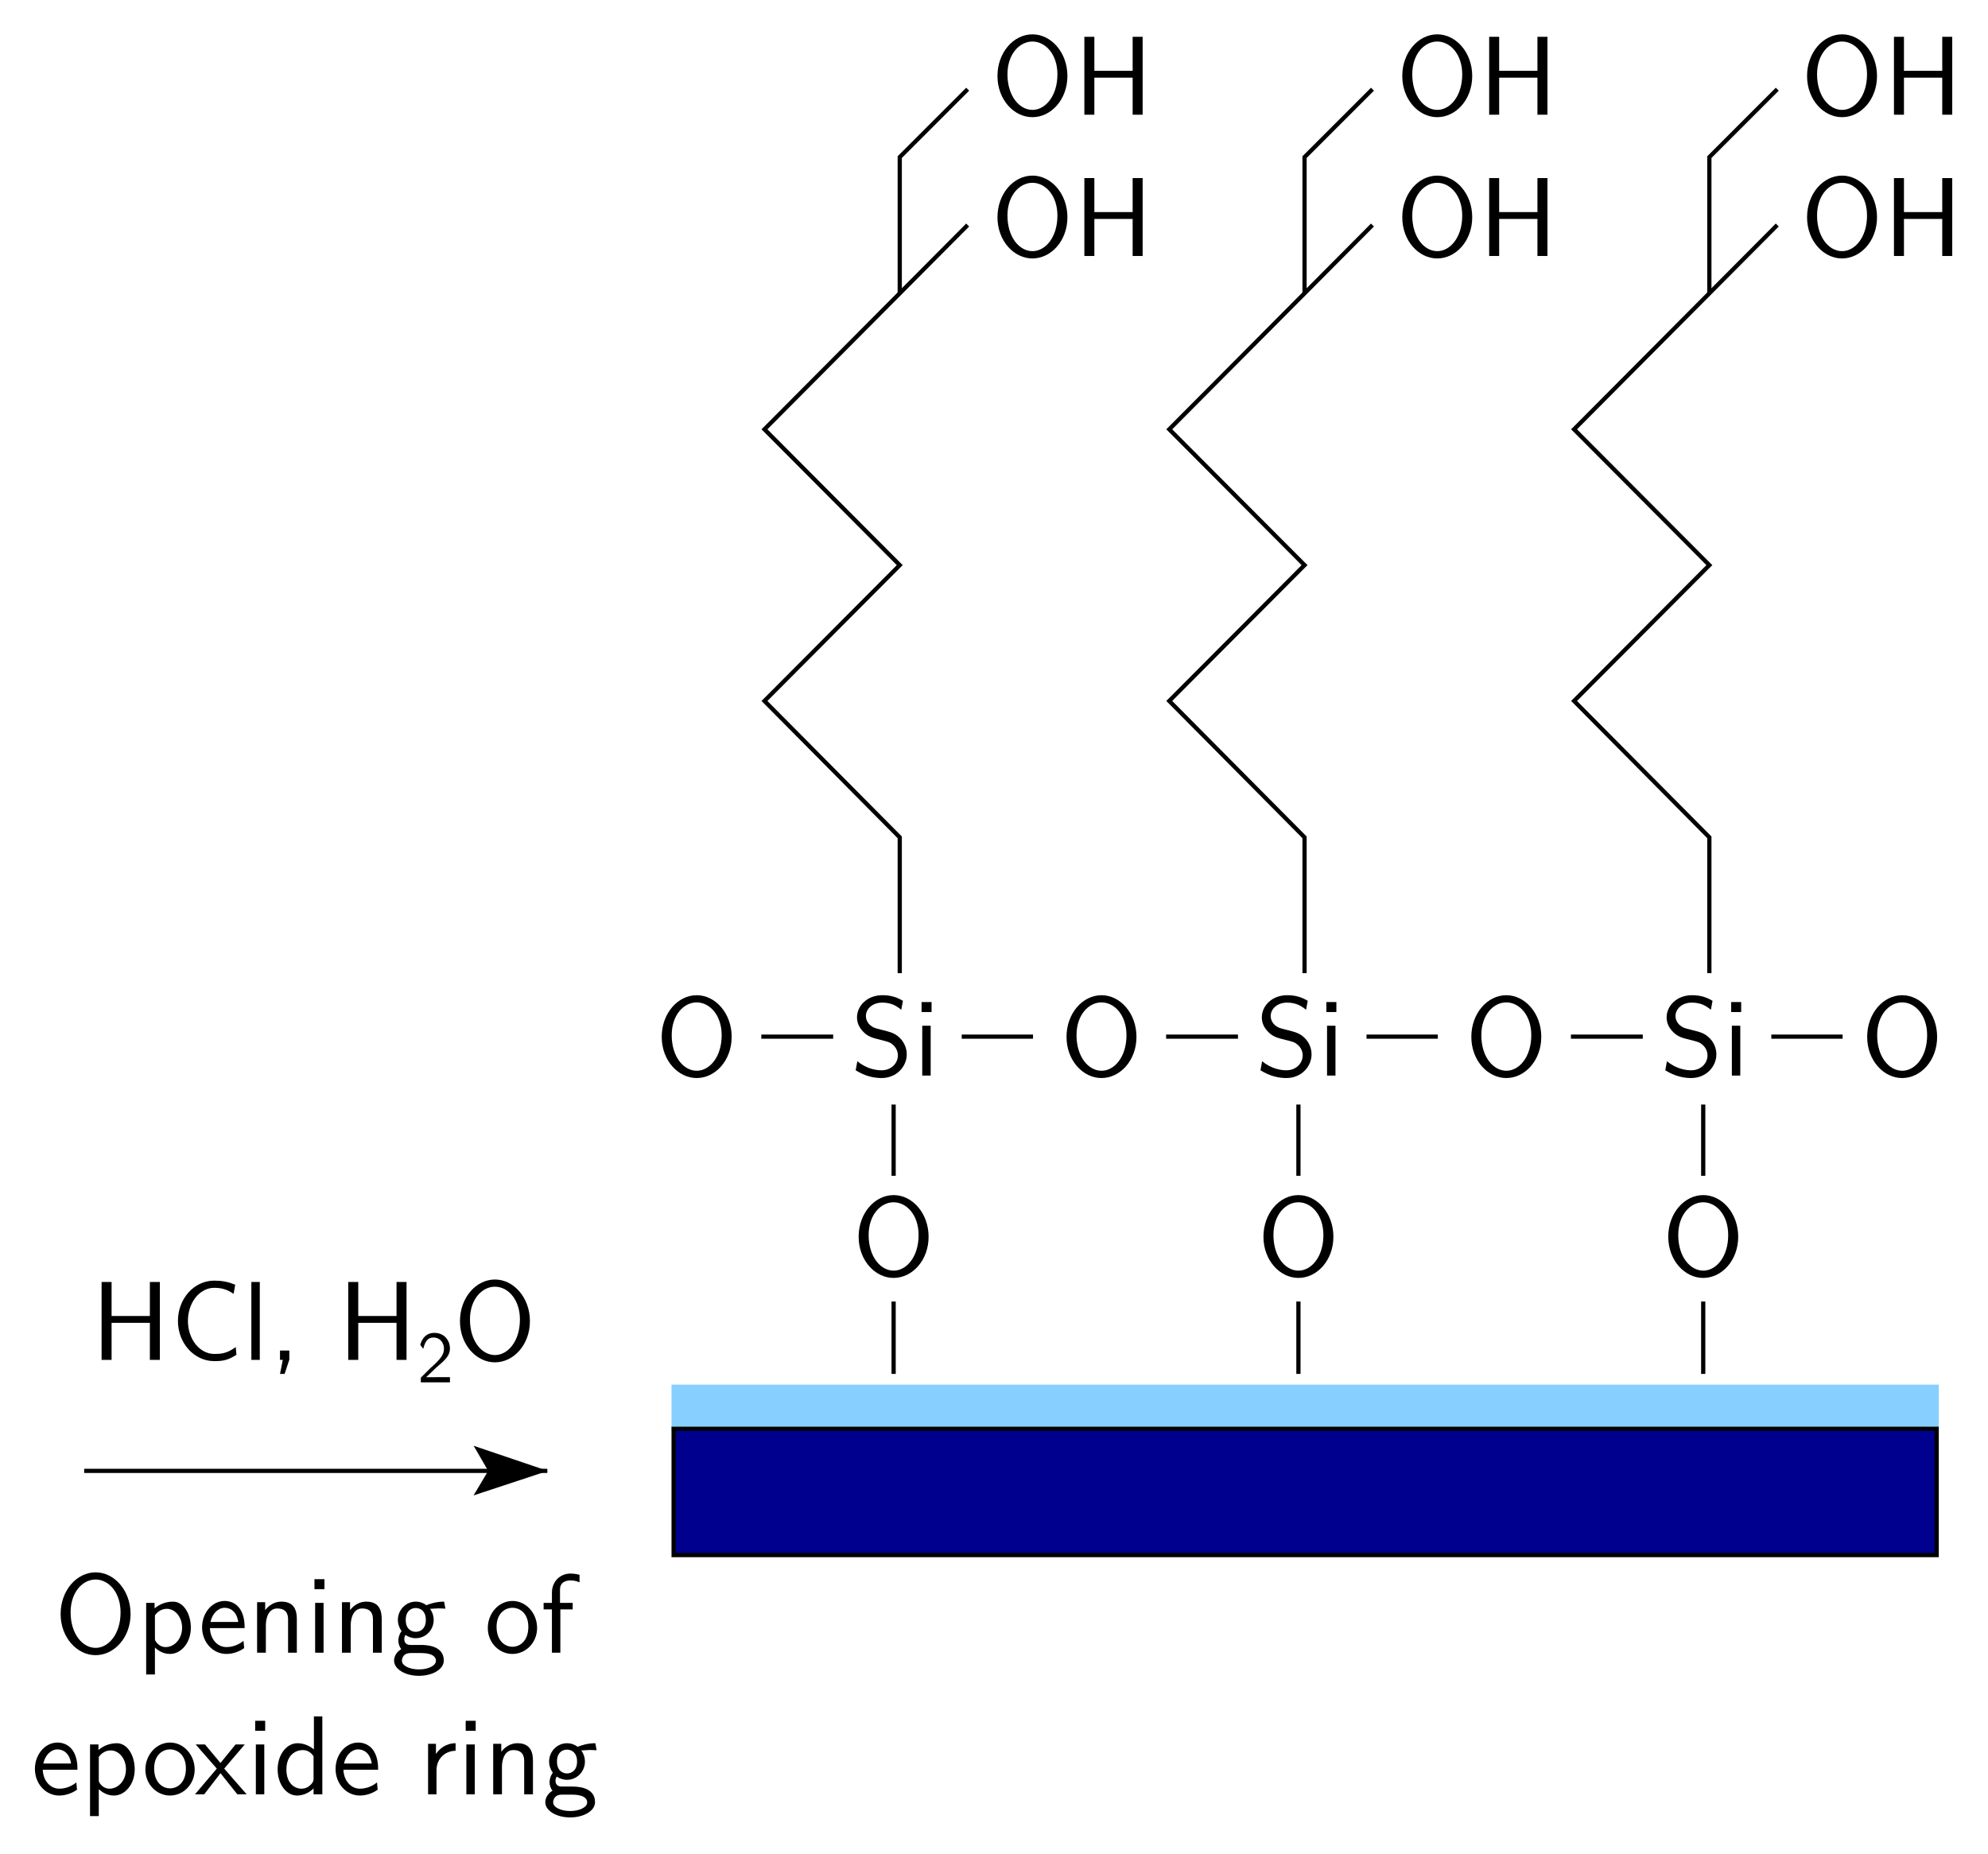 <?xml version="1.0" encoding="UTF-8" standalone="no"?>
<svg
   xmlns:dc="http://purl.org/dc/elements/1.1/"
   xmlns:cc="http://creativecommons.org/ns#"
   xmlns:rdf="http://www.w3.org/1999/02/22-rdf-syntax-ns#"
   xmlns:svg="http://www.w3.org/2000/svg"
   xmlns="http://www.w3.org/2000/svg"
   xmlns:sodipodi="http://sodipodi.sourceforge.net/DTD/sodipodi-0.dtd"
   xmlns:inkscape="http://www.inkscape.org/namespaces/inkscape"
   inkscape:version="1.0 (4035a4fb49, 2020-05-01)"
   sodipodi:docname="Biochips_functionalization_cea2_step4.svg"
   viewBox="0 0 283.242 264.164"
   height="264.164"
   width="283.242"
   xml:space="preserve"
   id="svg2"
   version="1.1"><defs
     id="defs6"><clipPath
       id="clipPath22"
       clipPathUnits="userSpaceOnUse"><path
         id="path20"
         d="M 951.417,834.339 H 4861.42 V 7244.34 H 951.417 Z" /></clipPath><clipPath
       id="clipPath54"
       clipPathUnits="userSpaceOnUse"><path
         id="path52"
         clip-rule="evenodd"
         d="M 951.417,834.339 H 4861.42 V 7244.34 H 951.417 Z M 4719.62,1345.34 h -45 v -82.8 l 22.8,67.2 22.2,-67.2 z" /></clipPath><clipPath
       id="clipPath64"
       clipPathUnits="userSpaceOnUse"><path
         id="path62"
         d="M 951.417,834.339 H 4861.42 V 7244.34 H 951.417 Z" /></clipPath><clipPath
       id="clipPath286"
       clipPathUnits="userSpaceOnUse"><path
         id="path284"
         clip-rule="evenodd"
         d="M 951.417,834.339 H 4861.42 V 7244.34 H 951.417 Z M 2424.62,5755.34 h -45 v -84 l 22.8,67.8 22.2,-67.8 z" /></clipPath><clipPath
       id="clipPath296"
       clipPathUnits="userSpaceOnUse"><path
         id="path294"
         d="M 951.417,834.339 H 4861.42 V 7244.34 H 951.417 Z" /></clipPath><clipPath
       id="clipPath308"
       clipPathUnits="userSpaceOnUse"><path
         id="path306"
         clip-rule="evenodd"
         d="M 951.417,834.339 H 4861.42 V 7244.34 H 951.417 Z M 2424.62,3055.34 h -45 v -84 l 22.8,67.8 22.2,-67.8 z" /></clipPath><clipPath
       id="clipPath318"
       clipPathUnits="userSpaceOnUse"><path
         id="path316"
         d="M 951.417,834.339 H 4861.42 V 7244.34 H 951.417 Z" /></clipPath><clipPath
       id="clipPath370"
       clipPathUnits="userSpaceOnUse"><path
         id="path368"
         clip-rule="evenodd"
         d="M 951.417,834.339 H 4861.42 V 7244.34 H 951.417 Z M 4719.62,5755.34 h -45 v -84 l 22.8,67.8 22.2,-67.8 z" /></clipPath><clipPath
       id="clipPath380"
       clipPathUnits="userSpaceOnUse"><path
         id="path378"
         d="M 951.417,834.339 H 4861.42 V 7244.34 H 951.417 Z" /></clipPath><clipPath
       id="clipPath392"
       clipPathUnits="userSpaceOnUse"><path
         id="path390"
         clip-rule="evenodd"
         d="M 951.417,834.339 H 4861.42 V 7244.34 H 951.417 Z M 4719.62,3460.34 h -45 v -84 l 22.8,67.8 22.2,-67.8 z" /></clipPath><clipPath
       id="clipPath402"
       clipPathUnits="userSpaceOnUse"><path
         id="path400"
         d="M 951.417,834.339 H 4861.42 V 7244.34 H 951.417 Z" /></clipPath></defs><sodipodi:namedview
     inkscape:current-layer="g10"
     inkscape:window-maximized="1"
     inkscape:window-y="0"
     inkscape:window-x="0"
     inkscape:cy="89.586093"
     inkscape:cx="701.60833"
     inkscape:zoom="0.9983453"
     showgrid="false"
     id="namedview4"
     inkscape:window-height="1015"
     inkscape:window-width="1920"
     inkscape:pageshadow="2"
     inkscape:pageopacity="0"
     guidetolerance="10"
     gridtolerance="10"
     objecttolerance="10"
     borderopacity="1"
     bordercolor="#666666"
     pagecolor="#ffffff"
     inkscape:document-rotation="0"
     fit-margin-top="5"
     fit-margin-left="5"
     fit-margin-right="5"
     fit-margin-bottom="5" /><g
     transform="matrix(0,1.333,1.333,0,-100.155,-416.554)"
     inkscape:label="rapport"
     inkscape:groupmode="layer"
     id="g10"><g
       id="g1138"><path
         id="path56"
         style="fill:none;stroke:#000000;stroke-width:0.45;stroke-linecap:butt;stroke-linejoin:miter;stroke-miterlimit:10;stroke-dasharray:none;stroke-opacity:1"
         d="M 469.742,84.134 V 133.634" /><path
         id="path66"
         style="fill:#000000;fill-opacity:1;fill-rule:evenodd;stroke:none;stroke-width:0.1"
         d="m 471.962,126.254 -2.22,6.72 -2.28,-6.72 2.28,1.32 2.22,-1.32" /><path
         id="path68"
         style="fill:none;stroke:#000000;stroke-width:0.45;stroke-linecap:butt;stroke-linejoin:miter;stroke-miterlimit:10;stroke-dasharray:none;stroke-opacity:1"
         d="m 471.962,126.254 -2.22,6.72 -2.28,-6.72 2.28,1.32 z" /><path
         id="path118"
         style="fill:#87cfff;fill-opacity:1;fill-rule:evenodd;stroke:none;stroke-width:0.1"
         d="m 460.742,147.134 h 4.5 v 135 h -4.5 z" /><path
         id="path120"
         style="fill:none;stroke:#87cfff;stroke-width:0.45;stroke-linecap:butt;stroke-linejoin:miter;stroke-miterlimit:10;stroke-dasharray:none;stroke-opacity:1"
         d="m 460.742,147.134 h 4.5 v 135 h -4.5 z" /><path
         id="path122"
         style="fill:#00008f;fill-opacity:1;fill-rule:evenodd;stroke:none;stroke-width:0.1"
         d="m 465.242,147.134 h 13.5 v 135 h -13.5 z" /><path
         id="path124"
         style="fill:none;stroke:#000000;stroke-width:0.45;stroke-linecap:butt;stroke-linejoin:miter;stroke-miterlimit:10;stroke-dasharray:none;stroke-opacity:1"
         d="m 465.242,147.134 h 13.5 v 135 h -13.5 z" /><g
         style="font-style:normal;font-weight:normal;font-size:12px;line-height:1.25;font-family:sans-serif;letter-spacing:0px;word-spacing:0px;fill:#000000;fill-opacity:1;stroke:none;stroke-width:0.75"
         id="text2317-5-2"
         transform="matrix(0,1,1,0,0,0)"
         aria-label="Opening of epoxide ring"><path
           id="path5201"
           style="font-style:normal;font-variant:normal;font-weight:normal;font-stretch:normal;font-size:12px;font-family:'Latin Modern Sans';-inkscape-font-specification:'Latin Modern Sans';text-align:center;text-anchor:middle;stroke-width:0.75"
           d="m 89.09,485.039 c 0,-2.52 -1.74,-4.452 -3.732,-4.452 -2.04,0 -3.744,1.956 -3.744,4.452 0,2.544 1.776,4.404 3.732,4.404 2.004,0 3.744,-1.884 3.744,-4.404 z m -1.068,-0.18 c 0,2.34 -1.296,3.804 -2.664,3.804 -1.416,0 -2.676,-1.5 -2.676,-3.804 0,-2.196 1.32,-3.504 2.664,-3.504 1.392,0 2.676,1.356 2.676,3.504 z" /><path
           id="path5203"
           style="font-style:normal;font-variant:normal;font-weight:normal;font-stretch:normal;font-size:12px;font-family:'Latin Modern Sans';-inkscape-font-specification:'Latin Modern Sans';text-align:center;text-anchor:middle;stroke-width:0.75"
           d="m 95.534,486.503 c 0,-1.44 -0.756,-2.784 -1.908,-2.784 -0.72,0 -1.416,0.252 -1.968,0.72 v -0.588 h -0.9 v 7.656 h 0.936 v -2.88 c 0.372,0.348 0.9,0.684 1.62,0.684 1.164,0 2.22,-1.176 2.22,-2.808 z m -0.936,0 c 0,1.236 -0.852,2.076 -1.752,2.076 -0.468,0 -0.792,-0.24 -1.032,-0.564 -0.12,-0.18 -0.12,-0.204 -0.12,-0.42 v -2.412 c 0.288,-0.42 0.756,-0.696 1.272,-0.696 0.912,0 1.632,0.912 1.632,2.016 z" /><path
           id="path5205"
           style="font-style:normal;font-variant:normal;font-weight:normal;font-stretch:normal;font-size:12px;font-family:'Latin Modern Sans';-inkscape-font-specification:'Latin Modern Sans';text-align:center;text-anchor:middle;stroke-width:0.75"
           d="m 101.282,486.551 c 0,-0.408 -0.012,-1.308 -0.48,-2.028 -0.492,-0.744 -1.224,-0.876 -1.656,-0.876 -1.332,0 -2.412,1.272 -2.412,2.82 0,1.584 1.152,2.844 2.592,2.844 0.756,0 1.44,-0.288 1.908,-0.624 l -0.072,-0.78 c -0.756,0.624 -1.548,0.672 -1.824,0.672 -0.96,0 -1.728,-0.852 -1.764,-2.028 z m -0.684,-0.66 h -2.964 c 0.192,-0.912 0.828,-1.512 1.512,-1.512 0.624,0 1.296,0.408 1.452,1.512 z" /><path
           id="path5207"
           style="font-style:normal;font-variant:normal;font-weight:normal;font-stretch:normal;font-size:12px;font-family:'Latin Modern Sans';-inkscape-font-specification:'Latin Modern Sans';text-align:center;text-anchor:middle;stroke-width:0.75"
           d="m 106.862,489.179 v -3.576 c 0,-0.792 -0.18,-1.884 -1.644,-1.884 -1.08,0 -1.668,0.816 -1.74,0.912 v -0.852 h -0.864 v 5.4 h 0.936 v -2.94 c 0,-0.792 0.3,-1.788 1.212,-1.788 1.152,0 1.164,0.852 1.164,1.236 v 3.492 z" /><path
           id="path5209"
           style="font-style:normal;font-variant:normal;font-weight:normal;font-stretch:normal;font-size:12px;font-family:'Latin Modern Sans';-inkscape-font-specification:'Latin Modern Sans';text-align:center;text-anchor:middle;stroke-width:0.75"
           d="m 109.718,489.179 v -5.328 h -0.9 v 5.328 z m 0.096,-6.792 v -1.068 h -1.068 v 1.068 z" /><path
           id="path5211"
           style="font-style:normal;font-variant:normal;font-weight:normal;font-stretch:normal;font-size:12px;font-family:'Latin Modern Sans';-inkscape-font-specification:'Latin Modern Sans';text-align:center;text-anchor:middle;stroke-width:0.75"
           d="m 115.934,489.179 v -3.576 c 0,-0.792 -0.18,-1.884 -1.644,-1.884 -1.08,0 -1.668,0.816 -1.74,0.912 v -0.852 h -0.864 v 5.4 h 0.936 v -2.94 c 0,-0.792 0.3,-1.788 1.212,-1.788 1.152,0 1.164,0.852 1.164,1.236 v 3.492 z" /><path
           id="path5213"
           style="font-style:normal;font-variant:normal;font-weight:normal;font-stretch:normal;font-size:12px;font-family:'Latin Modern Sans';-inkscape-font-specification:'Latin Modern Sans';text-align:center;text-anchor:middle;stroke-width:0.75"
           d="m 122.738,484.475 -0.132,-0.756 c -0.84,0 -1.536,0.228 -1.896,0.384 -0.252,-0.204 -0.66,-0.384 -1.14,-0.384 -1.032,0 -1.908,0.864 -1.908,1.956 0,0.444 0.156,0.876 0.396,1.188 -0.348,0.492 -0.348,0.96 -0.348,1.02 0,0.312 0.108,0.66 0.312,0.912 -0.624,0.372 -0.768,0.924 -0.768,1.236 0,0.9 1.188,1.62 2.652,1.62 1.476,0 2.664,-0.708 2.664,-1.632 0,-1.668 -2.004,-1.668 -2.472,-1.668 h -1.056 c -0.156,0 -0.696,0 -0.696,-0.636 0,-0.132 0.048,-0.324 0.132,-0.432 0.252,0.18 0.648,0.348 1.092,0.348 1.08,0 1.92,-0.888 1.92,-1.956 0,-0.576 -0.264,-1.02 -0.396,-1.2 l 0.048,0.012 c 0.264,0 0.6,-0.048 0.888,-0.048 0.216,0 0.708,0.036 0.708,0.036 z m -2.088,1.2 c 0,0.936 -0.564,1.272 -1.08,1.272 -0.444,0 -1.068,-0.276 -1.068,-1.272 0,-0.996 0.624,-1.272 1.068,-1.272 0.516,0 1.08,0.336 1.08,1.272 z m 1.08,4.368 c 0,0.528 -0.828,0.924 -1.812,0.924 -0.972,0 -1.824,-0.372 -1.824,-0.936 0,-0.036 0,-0.816 0.936,-0.816 h 1.08 c 0.264,0 1.62,0 1.62,0.828 z" /><path
           id="path5215"
           style="font-style:normal;font-variant:normal;font-weight:normal;font-stretch:normal;font-size:12px;font-family:'Latin Modern Sans';-inkscape-font-specification:'Latin Modern Sans';text-align:center;text-anchor:middle;stroke-width:0.75"
           d="m 132.542,486.539 c 0,-1.608 -1.2,-2.892 -2.628,-2.892 -1.476,0 -2.64,1.32 -2.64,2.892 0,1.584 1.224,2.772 2.628,2.772 1.44,0 2.64,-1.212 2.64,-2.772 z m -0.936,-0.12 c 0,1.416 -0.816,2.124 -1.704,2.124 -0.828,0 -1.692,-0.672 -1.692,-2.124 0,-1.452 0.912,-2.04 1.692,-2.04 0.84,0 1.704,0.624 1.704,2.04 z" /><path
           id="path5217"
           style="font-style:normal;font-variant:normal;font-weight:normal;font-stretch:normal;font-size:12px;font-family:'Latin Modern Sans';-inkscape-font-specification:'Latin Modern Sans';text-align:center;text-anchor:middle;stroke-width:0.75"
           d="m 137.078,481.655 v -0.804 c -0.144,-0.036 -0.516,-0.132 -0.96,-0.132 -1.128,0 -1.992,0.852 -1.992,2.052 v 1.08 h -0.888 v 0.696 h 0.888 v 4.632 h 0.9 v -4.632 h 1.32 v -0.696 h -1.356 v -1.428 c 0,-0.888 0.804,-0.972 1.116,-0.972 0.24,0 0.564,0.024 0.972,0.204 z" /><path
           id="path5219"
           style="font-style:normal;font-variant:normal;font-weight:normal;font-stretch:normal;font-size:12px;font-family:'Latin Modern Sans';-inkscape-font-specification:'Latin Modern Sans';text-align:center;text-anchor:middle;stroke-width:0.75"
           d="m 83.414,501.689 c 0,-0.408 -0.012,-1.308 -0.48,-2.028 -0.492,-0.744 -1.224,-0.876 -1.656,-0.876 -1.332,0 -2.412,1.272 -2.412,2.82 0,1.584 1.152,2.844 2.592,2.844 0.756,0 1.44,-0.288 1.908,-0.624 l -0.072,-0.78 c -0.756,0.624 -1.548,0.672 -1.824,0.672 -0.96,0 -1.728,-0.852 -1.764,-2.028 z m -0.684,-0.66 h -2.964 c 0.192,-0.912 0.828,-1.512 1.512,-1.512 0.624,0 1.296,0.408 1.452,1.512 z" /><path
           id="path5221"
           style="font-style:normal;font-variant:normal;font-weight:normal;font-stretch:normal;font-size:12px;font-family:'Latin Modern Sans';-inkscape-font-specification:'Latin Modern Sans';text-align:center;text-anchor:middle;stroke-width:0.75"
           d="m 89.534,501.641 c 0,-1.44 -0.756,-2.784 -1.908,-2.784 -0.72,0 -1.416,0.252 -1.968,0.72 v -0.588 h -0.9 v 7.656 h 0.936 v -2.88 c 0.372,0.348 0.9,0.684 1.62,0.684 1.164,0 2.22,-1.176 2.22,-2.808 z m -0.936,0 c 0,1.236 -0.852,2.076 -1.752,2.076 -0.468,0 -0.792,-0.24 -1.032,-0.564 -0.12,-0.18 -0.12,-0.204 -0.12,-0.42 v -2.412 c 0.288,-0.42 0.756,-0.696 1.272,-0.696 0.912,0 1.632,0.912 1.632,2.016 z" /><path
           id="path5223"
           style="font-style:normal;font-variant:normal;font-weight:normal;font-stretch:normal;font-size:12px;font-family:'Latin Modern Sans';-inkscape-font-specification:'Latin Modern Sans';text-align:center;text-anchor:middle;stroke-width:0.75"
           d="m 95.942,501.677 c 0,-1.608 -1.2,-2.892 -2.628,-2.892 -1.476,0 -2.64,1.32 -2.64,2.892 0,1.584 1.224,2.772 2.628,2.772 1.44,0 2.64,-1.212 2.64,-2.772 z m -0.936,-0.12 c 0,1.416 -0.816,2.124 -1.704,2.124 -0.828,0 -1.692,-0.672 -1.692,-2.124 0,-1.452 0.912,-2.04 1.692,-2.04 0.84,0 1.704,0.624 1.704,2.04 z" /><path
           id="path5225"
           style="font-style:normal;font-variant:normal;font-weight:normal;font-stretch:normal;font-size:12px;font-family:'Latin Modern Sans';-inkscape-font-specification:'Latin Modern Sans';text-align:center;text-anchor:middle;stroke-width:0.75"
           d="m 101.498,504.317 -2.4,-2.748 2.196,-2.58 h -0.984 l -1.608,1.98 -1.656,-1.98 h -0.996 l 2.256,2.58 -2.328,2.748 h 0.984 l 1.74,-2.256 1.8,2.256 z" /><path
           id="path5227"
           style="font-style:normal;font-variant:normal;font-weight:normal;font-stretch:normal;font-size:12px;font-family:'Latin Modern Sans';-inkscape-font-specification:'Latin Modern Sans';text-align:center;text-anchor:middle;stroke-width:0.75"
           d="m 103.382,504.317 v -5.328 h -0.9 v 5.328 z m 0.096,-6.792 v -1.068 h -1.068 v 1.068 z" /><path
           id="path5229"
           style="font-style:normal;font-variant:normal;font-weight:normal;font-stretch:normal;font-size:12px;font-family:'Latin Modern Sans';-inkscape-font-specification:'Latin Modern Sans';text-align:center;text-anchor:middle;stroke-width:0.75"
           d="m 109.586,504.317 v -8.328 h -0.9 v 3.528 c -0.636,-0.528 -1.308,-0.66 -1.752,-0.66 -1.188,0 -2.124,1.248 -2.124,2.796 0,1.572 0.924,2.796 2.064,2.796 0.396,0 1.104,-0.108 1.776,-0.756 v 0.624 z m -0.936,-1.668 c 0,0.168 -0.012,0.384 -0.396,0.732 -0.276,0.24 -0.576,0.336 -0.888,0.336 -0.744,0 -1.62,-0.564 -1.62,-2.052 0,-1.584 1.032,-2.076 1.74,-2.076 0.54,0 0.9,0.276 1.164,0.66 z" /><path
           id="path5231"
           style="font-style:normal;font-variant:normal;font-weight:normal;font-stretch:normal;font-size:12px;font-family:'Latin Modern Sans';-inkscape-font-specification:'Latin Modern Sans';text-align:center;text-anchor:middle;stroke-width:0.75"
           d="m 115.55,501.689 c 0,-0.408 -0.012,-1.308 -0.48,-2.028 -0.492,-0.744 -1.224,-0.876 -1.656,-0.876 -1.332,0 -2.412,1.272 -2.412,2.82 0,1.584 1.152,2.844 2.592,2.844 0.756,0 1.44,-0.288 1.908,-0.624 l -0.072,-0.78 c -0.756,0.624 -1.548,0.672 -1.824,0.672 -0.96,0 -1.728,-0.852 -1.764,-2.028 z m -0.684,-0.66 h -2.964 c 0.192,-0.912 0.828,-1.512 1.512,-1.512 0.624,0 1.296,0.408 1.452,1.512 z" /><path
           id="path5233"
           style="font-style:normal;font-variant:normal;font-weight:normal;font-stretch:normal;font-size:12px;font-family:'Latin Modern Sans';-inkscape-font-specification:'Latin Modern Sans';text-align:center;text-anchor:middle;stroke-width:0.75"
           d="m 123.83,499.661 v -0.804 c -1.068,0.012 -1.728,0.6 -2.1,1.152 v -1.092 h -0.84 v 5.4 h 0.9 v -2.568 c 0,-1.2 0.864,-2.064 2.04,-2.088 z" /><path
           id="path5235"
           style="font-style:normal;font-variant:normal;font-weight:normal;font-stretch:normal;font-size:12px;font-family:'Latin Modern Sans';-inkscape-font-specification:'Latin Modern Sans';text-align:center;text-anchor:middle;stroke-width:0.75"
           d="m 125.882,504.317 v -5.328 h -0.9 v 5.328 z m 0.096,-6.792 v -1.068 h -1.068 v 1.068 z" /><path
           id="path5237"
           style="font-style:normal;font-variant:normal;font-weight:normal;font-stretch:normal;font-size:12px;font-family:'Latin Modern Sans';-inkscape-font-specification:'Latin Modern Sans';text-align:center;text-anchor:middle;stroke-width:0.75"
           d="m 132.098,504.317 v -3.576 c 0,-0.792 -0.18,-1.884 -1.644,-1.884 -1.08,0 -1.668,0.816 -1.74,0.912 v -0.852 h -0.864 v 5.4 h 0.936 v -2.94 c 0,-0.792 0.3,-1.788 1.212,-1.788 1.152,0 1.164,0.852 1.164,1.236 v 3.492 z" /><path
           id="path5239"
           style="font-style:normal;font-variant:normal;font-weight:normal;font-stretch:normal;font-size:12px;font-family:'Latin Modern Sans';-inkscape-font-specification:'Latin Modern Sans';text-align:center;text-anchor:middle;stroke-width:0.75"
           d="m 138.902,499.613 -0.132,-0.756 c -0.84,0 -1.536,0.228 -1.896,0.384 -0.252,-0.204 -0.66,-0.384 -1.14,-0.384 -1.032,0 -1.908,0.864 -1.908,1.956 0,0.444 0.156,0.876 0.396,1.188 -0.348,0.492 -0.348,0.96 -0.348,1.02 0,0.312 0.108,0.66 0.312,0.912 -0.624,0.372 -0.768,0.924 -0.768,1.236 0,0.9 1.188,1.62 2.652,1.62 1.476,0 2.664,-0.708 2.664,-1.632 0,-1.668 -2.004,-1.668 -2.472,-1.668 h -1.056 c -0.156,0 -0.696,0 -0.696,-0.636 0,-0.132 0.048,-0.324 0.132,-0.432 0.252,0.18 0.648,0.348 1.092,0.348 1.08,0 1.92,-0.888 1.92,-1.956 0,-0.576 -0.264,-1.02 -0.396,-1.2 l 0.048,0.012 c 0.264,0 0.6,-0.048 0.888,-0.048 0.216,0 0.708,0.036 0.708,0.036 z m -2.088,1.2 c 0,0.936 -0.564,1.272 -1.08,1.272 -0.444,0 -1.068,-0.276 -1.068,-1.272 0,-0.996 0.624,-1.272 1.068,-1.272 0.516,0 1.08,0.336 1.08,1.272 z m 1.08,4.368 c 0,0.528 -0.828,0.924 -1.812,0.924 -0.972,0 -1.824,-0.372 -1.824,-0.936 0,-0.036 0,-0.816 0.936,-0.816 h 1.08 c 0.264,0 1.62,0 1.62,0.828 z" /></g><g
         style="font-style:normal;font-weight:normal;font-size:12px;line-height:1.25;font-family:sans-serif;letter-spacing:0px;word-spacing:0px;fill:#000000;fill-opacity:1;stroke:none;stroke-width:0.75"
         id="text2317-2-0-3-61"
         transform="matrix(0,1,1,0,0,0)"
         aria-label="HCl, H2O"><path
           id="path5242"
           style="font-style:normal;font-variant:normal;font-weight:normal;font-stretch:normal;font-size:12px;font-family:'Latin Modern Sans';-inkscape-font-specification:'Latin Modern Sans';stroke-width:0.75"
           d="m 92.222,457.874 v -8.328 h -1.068 v 3.636 h -4.092 v -3.636 h -1.068 v 8.328 h 1.068 v -3.96 h 4.092 v 3.96 z" /><path
           id="path5244"
           style="font-style:normal;font-variant:normal;font-weight:normal;font-stretch:normal;font-size:12px;font-family:'Latin Modern Sans';-inkscape-font-specification:'Latin Modern Sans';stroke-width:0.75"
           d="m 100.406,457.334 -0.072,-0.828 c -0.348,0.24 -0.696,0.468 -1.104,0.588 -0.384,0.132 -0.804,0.144 -1.212,0.144 -0.78,0 -1.488,-0.42 -1.98,-1.032 -0.552,-0.708 -0.816,-1.596 -0.816,-2.496 0,-0.9 0.264,-1.8 0.816,-2.508 0.492,-0.612 1.2,-1.032 1.98,-1.032 0.36,0 0.732,0.036 1.08,0.144 0.36,0.108 0.696,0.288 1.008,0.504 l 0.168,-0.984 c -0.36,-0.144 -0.732,-0.264 -1.116,-0.336 -0.372,-0.072 -0.756,-0.096 -1.14,-0.096 -1.056,0 -2.028,0.48 -2.736,1.26 -0.744,0.84 -1.128,1.932 -1.128,3.048 0,1.116 0.384,2.208 1.128,3.036 0.708,0.78 1.68,1.26 2.736,1.26 0.42,0 0.84,-0.012 1.248,-0.132 0.408,-0.108 0.78,-0.324 1.14,-0.54 z" /><path
           id="path5246"
           style="font-style:normal;font-variant:normal;font-weight:normal;font-stretch:normal;font-size:12px;font-family:'Latin Modern Sans';-inkscape-font-specification:'Latin Modern Sans';stroke-width:0.75"
           d="m 102.902,457.874 v -8.328 h -0.9 v 8.328 z" /><path
           id="path5248"
           style="font-style:normal;font-variant:normal;font-weight:normal;font-stretch:normal;font-size:12px;font-family:'Latin Modern Sans';-inkscape-font-specification:'Latin Modern Sans';stroke-width:0.75"
           d="m 106.058,457.862 v -0.984 h -0.996 v 0.996 h 0.3 l -0.3,1.5 h 0.492 z" /><path
           id="path5250"
           style="font-style:normal;font-variant:normal;font-weight:normal;font-stretch:normal;font-size:12px;font-family:'Latin Modern Sans';-inkscape-font-specification:'Latin Modern Sans';stroke-width:0.75"
           d="m 118.586,457.874 v -8.328 h -1.068 v 3.636 h -4.092 v -3.636 h -1.068 v 8.328 h 1.068 v -3.96 h 4.092 v 3.96 z" /><path
           id="path5252"
           style="font-size:65%;baseline-shift:sub"
           d="m 123.228,460.274 v -0.554 h -1.42 c -0.094,0 -0.187,0.008 -0.281,0.008 h -0.85 c 0.25,-0.218 0.842,-0.803 1.084,-1.03 0.148,-0.14 0.546,-0.468 0.694,-0.608 0.351,-0.351 0.772,-0.764 0.772,-1.427 0,-0.897 -0.632,-1.677 -1.661,-1.677 -0.889,0 -1.326,0.608 -1.513,1.279 0.094,0.133 0.133,0.179 0.148,0.203 0.016,0.016 0.094,0.117 0.172,0.226 0.156,-0.601 0.374,-1.209 1.084,-1.209 0.733,0 1.131,0.585 1.131,1.193 0,0.663 -0.445,1.108 -0.905,1.576 l -0.601,0.554 -0.967,0.967 v 0.499 z" /><path
           id="path5254"
           style="font-style:normal;font-variant:normal;font-weight:normal;font-stretch:normal;font-size:12px;font-family:'Latin Modern Sans';-inkscape-font-specification:'Latin Modern Sans';stroke-width:0.75"
           d="m 131.774,453.734 c 0,-2.52 -1.74,-4.452 -3.732,-4.452 -2.04,0 -3.744,1.956 -3.744,4.452 0,2.544 1.776,4.404 3.732,4.404 2.004,0 3.744,-1.884 3.744,-4.404 z m -1.068,-0.18 c 0,2.34 -1.296,3.804 -2.664,3.804 -1.416,0 -2.676,-1.5 -2.676,-3.804 0,-2.196 1.32,-3.504 2.664,-3.504 1.392,0 2.676,1.356 2.676,3.504 z" /></g><g
         style="font-style:normal;font-weight:normal;font-size:12px;line-height:1.25;font-family:sans-serif;letter-spacing:0px;word-spacing:0px;fill:#000000;fill-opacity:1;stroke:none;stroke-width:0.75"
         id="text2317-2-0-3-2-10-2-43-59-4"
         transform="matrix(0,1,1,0,0,0)"
         aria-label="O"><path
           id="path5333"
           style="font-style:normal;font-variant:normal;font-weight:normal;font-stretch:normal;font-size:12px;font-family:'Latin Modern Sans';-inkscape-font-specification:'Latin Modern Sans';stroke-width:0.75"
           d="m 282.182,423.34 c 0,-2.52 -1.74,-4.452 -3.732,-4.452 -2.04,0 -3.744,1.956 -3.744,4.452 0,2.544 1.776,4.404 3.732,4.404 2.004,0 3.744,-1.884 3.744,-4.404 z m -1.068,-0.18 c 0,2.34 -1.296,3.804 -2.664,3.804 -1.416,0 -2.676,-1.5 -2.676,-3.804 0,-2.196 1.32,-3.504 2.664,-3.504 1.392,0 2.676,1.356 2.676,3.504 z" /></g><path
         id="path70"
         style="fill:none;stroke:#000000;stroke-width:0.45;stroke-linecap:butt;stroke-linejoin:miter;stroke-miterlimit:10;stroke-dasharray:none;stroke-opacity:1"
         d="m 416.53,257.837 h -14.52 l -14.58,-14.46 -14.52,14.46 -14.52,-14.46 -21.84,21.72" /><path
         id="path72"
         style="fill:none;stroke:#000000;stroke-width:0.45;stroke-linecap:butt;stroke-linejoin:miter;stroke-miterlimit:10;stroke-dasharray:none;stroke-opacity:1"
         d="m 343.87,257.837 h -14.58 l -7.26,7.26" /><g
         style="font-style:normal;font-weight:normal;font-size:12px;line-height:1.25;font-family:sans-serif;letter-spacing:0px;word-spacing:0px;fill:#000000;fill-opacity:1;stroke:none;stroke-width:0.75"
         id="text2317-2-0-3-2"
         transform="matrix(0,1,1,0,0,0)"
         aria-label="OH"><path
           id="path5257"
           style="font-style:normal;font-variant:normal;font-weight:normal;font-stretch:normal;font-size:12px;font-family:'Latin Modern Sans';-inkscape-font-specification:'Latin Modern Sans';stroke-width:0.75"
           d="m 275.757,320.617 c 0,-2.52 -1.74,-4.452 -3.732,-4.452 -2.04,0 -3.744,1.956 -3.744,4.452 0,2.544 1.776,4.404 3.732,4.404 2.004,0 3.744,-1.884 3.744,-4.404 z m -1.068,-0.18 c 0,2.34 -1.296,3.804 -2.664,3.804 -1.416,0 -2.676,-1.5 -2.676,-3.804 0,-2.196 1.32,-3.504 2.664,-3.504 1.392,0 2.676,1.356 2.676,3.504 z" /><path
           id="path5259"
           style="font-style:normal;font-variant:normal;font-weight:normal;font-stretch:normal;font-size:12px;font-family:'Latin Modern Sans';-inkscape-font-specification:'Latin Modern Sans';stroke-width:0.75"
           d="m 283.797,324.757 v -8.328 h -1.068 v 3.636 h -4.092 v -3.636 h -1.068 v 8.328 h 1.068 v -3.96 h 4.092 v 3.96 z" /></g><g
         style="font-style:normal;font-weight:normal;font-size:12px;line-height:1.25;font-family:sans-serif;letter-spacing:0px;word-spacing:0px;fill:#000000;fill-opacity:1;stroke:none;stroke-width:0.75"
         id="text2317-2-0-3-2-9"
         transform="matrix(0,1,1,0,0,0)"
         aria-label="OH"><path
           id="path5262"
           style="font-style:normal;font-variant:normal;font-weight:normal;font-stretch:normal;font-size:12px;font-family:'Latin Modern Sans';-inkscape-font-specification:'Latin Modern Sans';stroke-width:0.75"
           d="m 275.757,335.719 c 0,-2.52 -1.74,-4.452 -3.732,-4.452 -2.04,0 -3.744,1.956 -3.744,4.452 0,2.544 1.776,4.404 3.732,4.404 2.004,0 3.744,-1.884 3.744,-4.404 z m -1.068,-0.18 c 0,2.34 -1.296,3.804 -2.664,3.804 -1.416,0 -2.676,-1.5 -2.676,-3.804 0,-2.196 1.32,-3.504 2.664,-3.504 1.392,0 2.676,1.356 2.676,3.504 z" /><path
           id="path5264"
           style="font-style:normal;font-variant:normal;font-weight:normal;font-stretch:normal;font-size:12px;font-family:'Latin Modern Sans';-inkscape-font-specification:'Latin Modern Sans';stroke-width:0.75"
           d="m 283.797,339.859 v -8.328 h -1.068 v 3.636 h -4.092 v -3.636 h -1.068 v 8.328 h 1.068 v -3.96 h 4.092 v 3.96 z" /></g><g
         style="font-style:normal;font-weight:normal;font-size:12px;line-height:1.25;font-family:sans-serif;letter-spacing:0px;word-spacing:0px;fill:#000000;fill-opacity:1;stroke:none;stroke-width:0.75"
         id="text2317-2-0-3-2-10-2-43-5-3"
         transform="matrix(0,1,1,0,0,0)"
         aria-label="O"><path
           id="path5336"
           style="font-style:normal;font-variant:normal;font-weight:normal;font-stretch:normal;font-size:12px;font-family:'Latin Modern Sans';-inkscape-font-specification:'Latin Modern Sans';stroke-width:0.75"
           d="m 239.872,423.34 c 0,-2.52 -1.74,-4.452 -3.732,-4.452 -2.04,0 -3.744,1.956 -3.744,4.452 0,2.544 1.776,4.404 3.732,4.404 2.004,0 3.744,-1.884 3.744,-4.404 z m -1.068,-0.18 c 0,2.34 -1.296,3.804 -2.664,3.804 -1.416,0 -2.676,-1.5 -2.676,-3.804 0,-2.196 1.32,-3.504 2.664,-3.504 1.392,0 2.676,1.356 2.676,3.504 z" /></g><path
         id="path224-7-8"
         style="fill:none;stroke:#000000;stroke-width:0.45;stroke-linecap:butt;stroke-linejoin:miter;stroke-miterlimit:10;stroke-dasharray:none;stroke-opacity:1"
         d="m 423.316,264.461 v 7.62" /><path
         id="path226-2-4"
         style="fill:none;stroke:#000000;stroke-width:0.45;stroke-linecap:butt;stroke-linejoin:miter;stroke-miterlimit:10;stroke-dasharray:none;stroke-opacity:1"
         d="m 423.316,243.041 v 7.68" /><path
         id="path230-1-1"
         style="fill:none;stroke:#000000;stroke-width:0.45;stroke-linecap:butt;stroke-linejoin:miter;stroke-miterlimit:10;stroke-dasharray:none;stroke-opacity:1"
         d="m 438.196,257.182 h -7.62" /><path
         id="path232-0-0"
         style="fill:none;stroke:#000000;stroke-width:0.45;stroke-linecap:butt;stroke-linejoin:miter;stroke-miterlimit:10;stroke-dasharray:none;stroke-opacity:1"
         d="m 459.376,257.182 h -7.74" /><g
         style="font-style:normal;font-weight:normal;font-size:12px;line-height:1.25;font-family:sans-serif;letter-spacing:0px;word-spacing:0px;fill:#000000;fill-opacity:1;stroke:none;stroke-width:0.75"
         id="text2317-2-0-3-2-10-2-4-6-3"
         transform="matrix(0,1,1,0,0,0)"
         aria-label="O"><path
           id="path5339"
           style="font-style:normal;font-variant:normal;font-weight:normal;font-stretch:normal;font-size:12px;font-family:'Latin Modern Sans';-inkscape-font-specification:'Latin Modern Sans';stroke-width:0.75"
           d="m 260.92,444.709 c 0,-2.52 -1.74,-4.452 -3.732,-4.452 -2.04,0 -3.744,1.956 -3.744,4.452 0,2.544 1.776,4.404 3.732,4.404 2.004,0 3.744,-1.884 3.744,-4.404 z m -1.068,-0.18 c 0,2.34 -1.296,3.804 -2.664,3.804 -1.416,0 -2.676,-1.5 -2.676,-3.804 0,-2.196 1.32,-3.504 2.664,-3.504 1.392,0 2.676,1.356 2.676,3.504 z" /></g><g
         style="font-style:normal;font-weight:normal;font-size:12px;line-height:1.25;font-family:sans-serif;letter-spacing:0px;word-spacing:0px;fill:#000000;fill-opacity:1;stroke:none;stroke-width:0.75"
         id="text2317-2-0-3-2-10-2-78-9-4"
         transform="matrix(0,1,1,0,0,0)"
         aria-label="Si"><path
           id="path5342"
           style="font-style:normal;font-variant:normal;font-weight:normal;font-stretch:normal;font-size:12px;font-family:'Latin Modern Sans';-inkscape-font-specification:'Latin Modern Sans';stroke-width:0.75"
           d="m 258.586,425.212 c 0,-0.78 -0.372,-1.356 -0.636,-1.644 -0.564,-0.6 -0.96,-0.708 -2.064,-0.984 -0.696,-0.168 -0.888,-0.216 -1.248,-0.528 -0.084,-0.072 -0.42,-0.42 -0.42,-0.948 0,-0.708 0.648,-1.428 1.752,-1.428 1.008,0 1.584,0.396 2.028,0.768 l 0.18,-0.96 c -0.66,-0.396 -1.32,-0.6 -2.196,-0.6 -1.668,0 -2.712,1.176 -2.712,2.364 0,0.516 0.168,1.02 0.648,1.524 0.504,0.54 1.032,0.684 1.74,0.852 1.02,0.252 1.14,0.288 1.476,0.588 0.24,0.204 0.504,0.6 0.504,1.116 0,0.792 -0.66,1.584 -1.752,1.584 -0.492,0 -1.572,-0.12 -2.58,-0.972 l -0.18,0.972 c 1.056,0.66 2.016,0.828 2.772,0.828 1.584,0 2.688,-1.212 2.688,-2.532 z" /><path
           id="path5344"
           style="font-style:normal;font-variant:normal;font-weight:normal;font-stretch:normal;font-size:12px;font-family:'Latin Modern Sans';-inkscape-font-specification:'Latin Modern Sans';stroke-width:0.75"
           d="m 261.142,427.48 v -5.328 h -0.9 v 5.328 z m 0.096,-6.792 v -1.068 h -1.068 v 1.068 z" /></g><path
         d="m 416.53,214.57 h -14.52 l -14.58,-14.46 -14.52,14.46 -14.52,-14.46 -21.84,21.72"
         style="fill:none;stroke:#000000;stroke-width:0.45;stroke-linecap:butt;stroke-linejoin:miter;stroke-miterlimit:10;stroke-dasharray:none;stroke-opacity:1"
         id="path70-7" /><path
         d="m 343.87,214.57 h -14.58 l -7.26,7.26"
         style="fill:none;stroke:#000000;stroke-width:0.45;stroke-linecap:butt;stroke-linejoin:miter;stroke-miterlimit:10;stroke-dasharray:none;stroke-opacity:1"
         id="path72-5" /><g
         style="font-style:normal;font-weight:normal;font-size:12px;line-height:1.25;font-family:sans-serif;letter-spacing:0px;word-spacing:0px;fill:#000000;fill-opacity:1;stroke:none;stroke-width:0.75"
         id="text2317-2-0-3-2-96"
         transform="matrix(0,1,1,0,0,0)"
         aria-label="OH"><path
           id="path5267"
           style="font-style:normal;font-variant:normal;font-weight:normal;font-stretch:normal;font-size:12px;font-family:'Latin Modern Sans';-inkscape-font-specification:'Latin Modern Sans';stroke-width:0.75"
           d="m 232.491,320.617 c 0,-2.52 -1.74,-4.452 -3.732,-4.452 -2.04,0 -3.744,1.956 -3.744,4.452 0,2.544 1.776,4.404 3.732,4.404 2.004,0 3.744,-1.884 3.744,-4.404 z m -1.068,-0.18 c 0,2.34 -1.296,3.804 -2.664,3.804 -1.416,0 -2.676,-1.5 -2.676,-3.804 0,-2.196 1.32,-3.504 2.664,-3.504 1.392,0 2.676,1.356 2.676,3.504 z" /><path
           id="path5269"
           style="font-style:normal;font-variant:normal;font-weight:normal;font-stretch:normal;font-size:12px;font-family:'Latin Modern Sans';-inkscape-font-specification:'Latin Modern Sans';stroke-width:0.75"
           d="m 240.531,324.757 v -8.328 h -1.068 v 3.636 h -4.092 v -3.636 h -1.068 v 8.328 h 1.068 v -3.96 h 4.092 v 3.96 z" /></g><g
         style="font-style:normal;font-weight:normal;font-size:12px;line-height:1.25;font-family:sans-serif;letter-spacing:0px;word-spacing:0px;fill:#000000;fill-opacity:1;stroke:none;stroke-width:0.75"
         id="text2317-2-0-3-2-9-1"
         transform="matrix(0,1,1,0,0,0)"
         aria-label="OH"><path
           id="path5272"
           style="font-style:normal;font-variant:normal;font-weight:normal;font-stretch:normal;font-size:12px;font-family:'Latin Modern Sans';-inkscape-font-specification:'Latin Modern Sans';stroke-width:0.75"
           d="m 232.491,335.719 c 0,-2.52 -1.74,-4.452 -3.732,-4.452 -2.04,0 -3.744,1.956 -3.744,4.452 0,2.544 1.776,4.404 3.732,4.404 2.004,0 3.744,-1.884 3.744,-4.404 z m -1.068,-0.18 c 0,2.34 -1.296,3.804 -2.664,3.804 -1.416,0 -2.676,-1.5 -2.676,-3.804 0,-2.196 1.32,-3.504 2.664,-3.504 1.392,0 2.676,1.356 2.676,3.504 z" /><path
           id="path5274"
           style="font-style:normal;font-variant:normal;font-weight:normal;font-stretch:normal;font-size:12px;font-family:'Latin Modern Sans';-inkscape-font-specification:'Latin Modern Sans';stroke-width:0.75"
           d="m 240.531,339.859 v -8.328 h -1.068 v 3.636 h -4.092 v -3.636 h -1.068 v 8.328 h 1.068 v -3.96 h 4.092 v 3.96 z" /></g><g
         style="font-style:normal;font-weight:normal;font-size:12px;line-height:1.25;font-family:sans-serif;letter-spacing:0px;word-spacing:0px;fill:#000000;fill-opacity:1;stroke:none;stroke-width:0.75"
         id="text2317-2-0-3-2-10-2-43-5-3-8"
         transform="matrix(0,1,1,0,0,0)"
         aria-label="O"><path
           id="path5347"
           style="font-style:normal;font-variant:normal;font-weight:normal;font-stretch:normal;font-size:12px;font-family:'Latin Modern Sans';-inkscape-font-specification:'Latin Modern Sans';stroke-width:0.75"
           d="m 196.605,423.34 c 0,-2.52 -1.74,-4.452 -3.732,-4.452 -2.04,0 -3.744,1.956 -3.744,4.452 0,2.544 1.776,4.404 3.732,4.404 2.004,0 3.744,-1.884 3.744,-4.404 z m -1.068,-0.18 c 0,2.34 -1.296,3.804 -2.664,3.804 -1.416,0 -2.676,-1.5 -2.676,-3.804 0,-2.196 1.32,-3.504 2.664,-3.504 1.392,0 2.676,1.356 2.676,3.504 z" /></g><path
         d="m 423.316,221.194 v 7.62"
         style="fill:none;stroke:#000000;stroke-width:0.45;stroke-linecap:butt;stroke-linejoin:miter;stroke-miterlimit:10;stroke-dasharray:none;stroke-opacity:1"
         id="path224-7-8-7" /><path
         d="m 423.316,199.774 v 7.68"
         style="fill:none;stroke:#000000;stroke-width:0.45;stroke-linecap:butt;stroke-linejoin:miter;stroke-miterlimit:10;stroke-dasharray:none;stroke-opacity:1"
         id="path226-2-4-4" /><path
         d="m 438.196,213.915 h -7.62"
         style="fill:none;stroke:#000000;stroke-width:0.45;stroke-linecap:butt;stroke-linejoin:miter;stroke-miterlimit:10;stroke-dasharray:none;stroke-opacity:1"
         id="path230-1-1-1" /><path
         d="m 459.376,213.915 h -7.74"
         style="fill:none;stroke:#000000;stroke-width:0.45;stroke-linecap:butt;stroke-linejoin:miter;stroke-miterlimit:10;stroke-dasharray:none;stroke-opacity:1"
         id="path232-0-0-8" /><g
         style="font-style:normal;font-weight:normal;font-size:12px;line-height:1.25;font-family:sans-serif;letter-spacing:0px;word-spacing:0px;fill:#000000;fill-opacity:1;stroke:none;stroke-width:0.75"
         id="text2317-2-0-3-2-10-2-4-6-3-5"
         transform="matrix(0,1,1,0,0,0)"
         aria-label="O"><path
           id="path5350"
           style="font-style:normal;font-variant:normal;font-weight:normal;font-stretch:normal;font-size:12px;font-family:'Latin Modern Sans';-inkscape-font-specification:'Latin Modern Sans';stroke-width:0.75"
           d="m 217.653,444.709 c 0,-2.52 -1.74,-4.452 -3.732,-4.452 -2.04,0 -3.744,1.956 -3.744,4.452 0,2.544 1.776,4.404 3.732,4.404 2.004,0 3.744,-1.884 3.744,-4.404 z m -1.068,-0.18 c 0,2.34 -1.296,3.804 -2.664,3.804 -1.416,0 -2.676,-1.5 -2.676,-3.804 0,-2.196 1.32,-3.504 2.664,-3.504 1.392,0 2.676,1.356 2.676,3.504 z" /></g><g
         style="font-style:normal;font-weight:normal;font-size:12px;line-height:1.25;font-family:sans-serif;letter-spacing:0px;word-spacing:0px;fill:#000000;fill-opacity:1;stroke:none;stroke-width:0.75"
         id="text2317-2-0-3-2-10-2-78-9-4-7"
         transform="matrix(0,1,1,0,0,0)"
         aria-label="Si"><path
           id="path5353"
           style="font-style:normal;font-variant:normal;font-weight:normal;font-stretch:normal;font-size:12px;font-family:'Latin Modern Sans';-inkscape-font-specification:'Latin Modern Sans';stroke-width:0.75"
           d="m 215.319,425.212 c 0,-0.78 -0.372,-1.356 -0.636,-1.644 -0.564,-0.6 -0.96,-0.708 -2.064,-0.984 -0.696,-0.168 -0.888,-0.216 -1.248,-0.528 -0.084,-0.072 -0.42,-0.42 -0.42,-0.948 0,-0.708 0.648,-1.428 1.752,-1.428 1.008,0 1.584,0.396 2.028,0.768 l 0.18,-0.96 c -0.66,-0.396 -1.32,-0.6 -2.196,-0.6 -1.668,0 -2.712,1.176 -2.712,2.364 0,0.516 0.168,1.02 0.648,1.524 0.504,0.54 1.032,0.684 1.74,0.852 1.02,0.252 1.14,0.288 1.476,0.588 0.24,0.204 0.504,0.6 0.504,1.116 0,0.792 -0.66,1.584 -1.752,1.584 -0.492,0 -1.572,-0.12 -2.58,-0.972 l -0.18,0.972 c 1.056,0.66 2.016,0.828 2.772,0.828 1.584,0 2.688,-1.212 2.688,-2.532 z" /><path
           id="path5355"
           style="font-style:normal;font-variant:normal;font-weight:normal;font-stretch:normal;font-size:12px;font-family:'Latin Modern Sans';-inkscape-font-specification:'Latin Modern Sans';stroke-width:0.75"
           d="m 217.875,427.48 v -5.328 h -0.9 v 5.328 z m 0.096,-6.792 v -1.068 h -1.068 v 1.068 z" /></g><path
         d="m 416.53,171.303 h -14.52 l -14.58,-14.46 -14.52,14.46 -14.52,-14.46 -21.84,21.72"
         style="fill:none;stroke:#000000;stroke-width:0.45;stroke-linecap:butt;stroke-linejoin:miter;stroke-miterlimit:10;stroke-dasharray:none;stroke-opacity:1"
         id="path70-3" /><path
         d="m 343.87,171.303 h -14.58 l -7.26,7.26"
         style="fill:none;stroke:#000000;stroke-width:0.45;stroke-linecap:butt;stroke-linejoin:miter;stroke-miterlimit:10;stroke-dasharray:none;stroke-opacity:1"
         id="path72-1" /><g
         style="font-style:normal;font-weight:normal;font-size:12px;line-height:1.25;font-family:sans-serif;letter-spacing:0px;word-spacing:0px;fill:#000000;fill-opacity:1;stroke:none;stroke-width:0.75"
         id="text2317-2-0-3-2-8"
         transform="matrix(0,1,1,0,0,0)"
         aria-label="OH"><path
           id="path5277"
           style="font-style:normal;font-variant:normal;font-weight:normal;font-stretch:normal;font-size:12px;font-family:'Latin Modern Sans';-inkscape-font-specification:'Latin Modern Sans';stroke-width:0.75"
           d="m 189.224,320.617 c 0,-2.52 -1.74,-4.452 -3.732,-4.452 -2.04,0 -3.744,1.956 -3.744,4.452 0,2.544 1.776,4.404 3.732,4.404 2.004,0 3.744,-1.884 3.744,-4.404 z m -1.068,-0.18 c 0,2.34 -1.296,3.804 -2.664,3.804 -1.416,0 -2.676,-1.5 -2.676,-3.804 0,-2.196 1.32,-3.504 2.664,-3.504 1.392,0 2.676,1.356 2.676,3.504 z" /><path
           id="path5279"
           style="font-style:normal;font-variant:normal;font-weight:normal;font-stretch:normal;font-size:12px;font-family:'Latin Modern Sans';-inkscape-font-specification:'Latin Modern Sans';stroke-width:0.75"
           d="m 197.264,324.757 v -8.328 h -1.068 v 3.636 h -4.092 v -3.636 h -1.068 v 8.328 h 1.068 v -3.96 h 4.092 v 3.96 z" /></g><g
         style="font-style:normal;font-weight:normal;font-size:12px;line-height:1.25;font-family:sans-serif;letter-spacing:0px;word-spacing:0px;fill:#000000;fill-opacity:1;stroke:none;stroke-width:0.75"
         id="text2317-2-0-3-2-9-6"
         transform="matrix(0,1,1,0,0,0)"
         aria-label="OH"><path
           id="path5282"
           style="font-style:normal;font-variant:normal;font-weight:normal;font-stretch:normal;font-size:12px;font-family:'Latin Modern Sans';-inkscape-font-specification:'Latin Modern Sans';stroke-width:0.75"
           d="m 189.224,335.719 c 0,-2.52 -1.74,-4.452 -3.732,-4.452 -2.04,0 -3.744,1.956 -3.744,4.452 0,2.544 1.776,4.404 3.732,4.404 2.004,0 3.744,-1.884 3.744,-4.404 z m -1.068,-0.18 c 0,2.34 -1.296,3.804 -2.664,3.804 -1.416,0 -2.676,-1.5 -2.676,-3.804 0,-2.196 1.32,-3.504 2.664,-3.504 1.392,0 2.676,1.356 2.676,3.504 z" /><path
           id="path5284"
           style="font-style:normal;font-variant:normal;font-weight:normal;font-stretch:normal;font-size:12px;font-family:'Latin Modern Sans';-inkscape-font-specification:'Latin Modern Sans';stroke-width:0.75"
           d="m 197.264,339.859 v -8.328 h -1.068 v 3.636 h -4.092 v -3.636 h -1.068 v 8.328 h 1.068 v -3.96 h 4.092 v 3.96 z" /></g><g
         style="font-style:normal;font-weight:normal;font-size:12px;line-height:1.25;font-family:sans-serif;letter-spacing:0px;word-spacing:0px;fill:#000000;fill-opacity:1;stroke:none;stroke-width:0.75"
         id="text2317-2-0-3-2-10-2-43-5-3-3"
         transform="matrix(0,1,1,0,0,0)"
         aria-label="O"><path
           id="path5358"
           style="font-style:normal;font-variant:normal;font-weight:normal;font-stretch:normal;font-size:12px;font-family:'Latin Modern Sans';-inkscape-font-specification:'Latin Modern Sans';stroke-width:0.75"
           d="m 153.338,423.34 c 0,-2.52 -1.74,-4.452 -3.732,-4.452 -2.04,0 -3.744,1.956 -3.744,4.452 0,2.544 1.776,4.404 3.732,4.404 2.004,0 3.744,-1.884 3.744,-4.404 z m -1.068,-0.18 c 0,2.34 -1.296,3.804 -2.664,3.804 -1.416,0 -2.676,-1.5 -2.676,-3.804 0,-2.196 1.32,-3.504 2.664,-3.504 1.392,0 2.676,1.356 2.676,3.504 z" /></g><path
         d="m 423.316,177.928 v 7.62"
         style="fill:none;stroke:#000000;stroke-width:0.45;stroke-linecap:butt;stroke-linejoin:miter;stroke-miterlimit:10;stroke-dasharray:none;stroke-opacity:1"
         id="path224-7-8-3" /><path
         d="m 423.316,156.508 v 7.68"
         style="fill:none;stroke:#000000;stroke-width:0.45;stroke-linecap:butt;stroke-linejoin:miter;stroke-miterlimit:10;stroke-dasharray:none;stroke-opacity:1"
         id="path226-2-4-8" /><path
         d="m 438.196,170.648 h -7.62"
         style="fill:none;stroke:#000000;stroke-width:0.45;stroke-linecap:butt;stroke-linejoin:miter;stroke-miterlimit:10;stroke-dasharray:none;stroke-opacity:1"
         id="path230-1-1-6" /><path
         d="m 459.376,170.648 h -7.74"
         style="fill:none;stroke:#000000;stroke-width:0.45;stroke-linecap:butt;stroke-linejoin:miter;stroke-miterlimit:10;stroke-dasharray:none;stroke-opacity:1"
         id="path232-0-0-0" /><g
         style="font-style:normal;font-weight:normal;font-size:12px;line-height:1.25;font-family:sans-serif;letter-spacing:0px;word-spacing:0px;fill:#000000;fill-opacity:1;stroke:none;stroke-width:0.75"
         id="text2317-2-0-3-2-10-2-4-6-3-4"
         transform="matrix(0,1,1,0,0,0)"
         aria-label="O"><path
           id="path5361"
           style="font-style:normal;font-variant:normal;font-weight:normal;font-stretch:normal;font-size:12px;font-family:'Latin Modern Sans';-inkscape-font-specification:'Latin Modern Sans';stroke-width:0.75"
           d="m 174.386,444.709 c 0,-2.52 -1.74,-4.452 -3.732,-4.452 -2.04,0 -3.744,1.956 -3.744,4.452 0,2.544 1.776,4.404 3.732,4.404 2.004,0 3.744,-1.884 3.744,-4.404 z m -1.068,-0.18 c 0,2.34 -1.296,3.804 -2.664,3.804 -1.416,0 -2.676,-1.5 -2.676,-3.804 0,-2.196 1.32,-3.504 2.664,-3.504 1.392,0 2.676,1.356 2.676,3.504 z" /></g><g
         style="font-style:normal;font-weight:normal;font-size:12px;line-height:1.25;font-family:sans-serif;letter-spacing:0px;word-spacing:0px;fill:#000000;fill-opacity:1;stroke:none;stroke-width:0.75"
         id="text2317-2-0-3-2-10-2-78-9-4-8"
         transform="matrix(0,1,1,0,0,0)"
         aria-label="Si"><path
           id="path5364"
           style="font-style:normal;font-variant:normal;font-weight:normal;font-stretch:normal;font-size:12px;font-family:'Latin Modern Sans';-inkscape-font-specification:'Latin Modern Sans';stroke-width:0.75"
           d="m 172.052,425.212 c 0,-0.78 -0.372,-1.356 -0.636,-1.644 -0.564,-0.6 -0.96,-0.708 -2.064,-0.984 -0.696,-0.168 -0.888,-0.216 -1.248,-0.528 -0.084,-0.072 -0.42,-0.42 -0.42,-0.948 0,-0.708 0.648,-1.428 1.752,-1.428 1.008,0 1.584,0.396 2.028,0.768 l 0.18,-0.96 c -0.66,-0.396 -1.32,-0.6 -2.196,-0.6 -1.668,0 -2.712,1.176 -2.712,2.364 0,0.516 0.168,1.02 0.648,1.524 0.504,0.54 1.032,0.684 1.74,0.852 1.02,0.252 1.14,0.288 1.476,0.588 0.24,0.204 0.504,0.6 0.504,1.116 0,0.792 -0.66,1.584 -1.752,1.584 -0.492,0 -1.572,-0.12 -2.58,-0.972 l -0.18,0.972 c 1.056,0.66 2.016,0.828 2.772,0.828 1.584,0 2.688,-1.212 2.688,-2.532 z" /><path
           id="path5366"
           style="font-style:normal;font-variant:normal;font-weight:normal;font-stretch:normal;font-size:12px;font-family:'Latin Modern Sans';-inkscape-font-specification:'Latin Modern Sans';stroke-width:0.75"
           d="m 174.608,427.48 v -5.328 h -0.9 v 5.328 z m 0.096,-6.792 v -1.068 h -1.068 v 1.068 z" /></g></g></g></svg>
